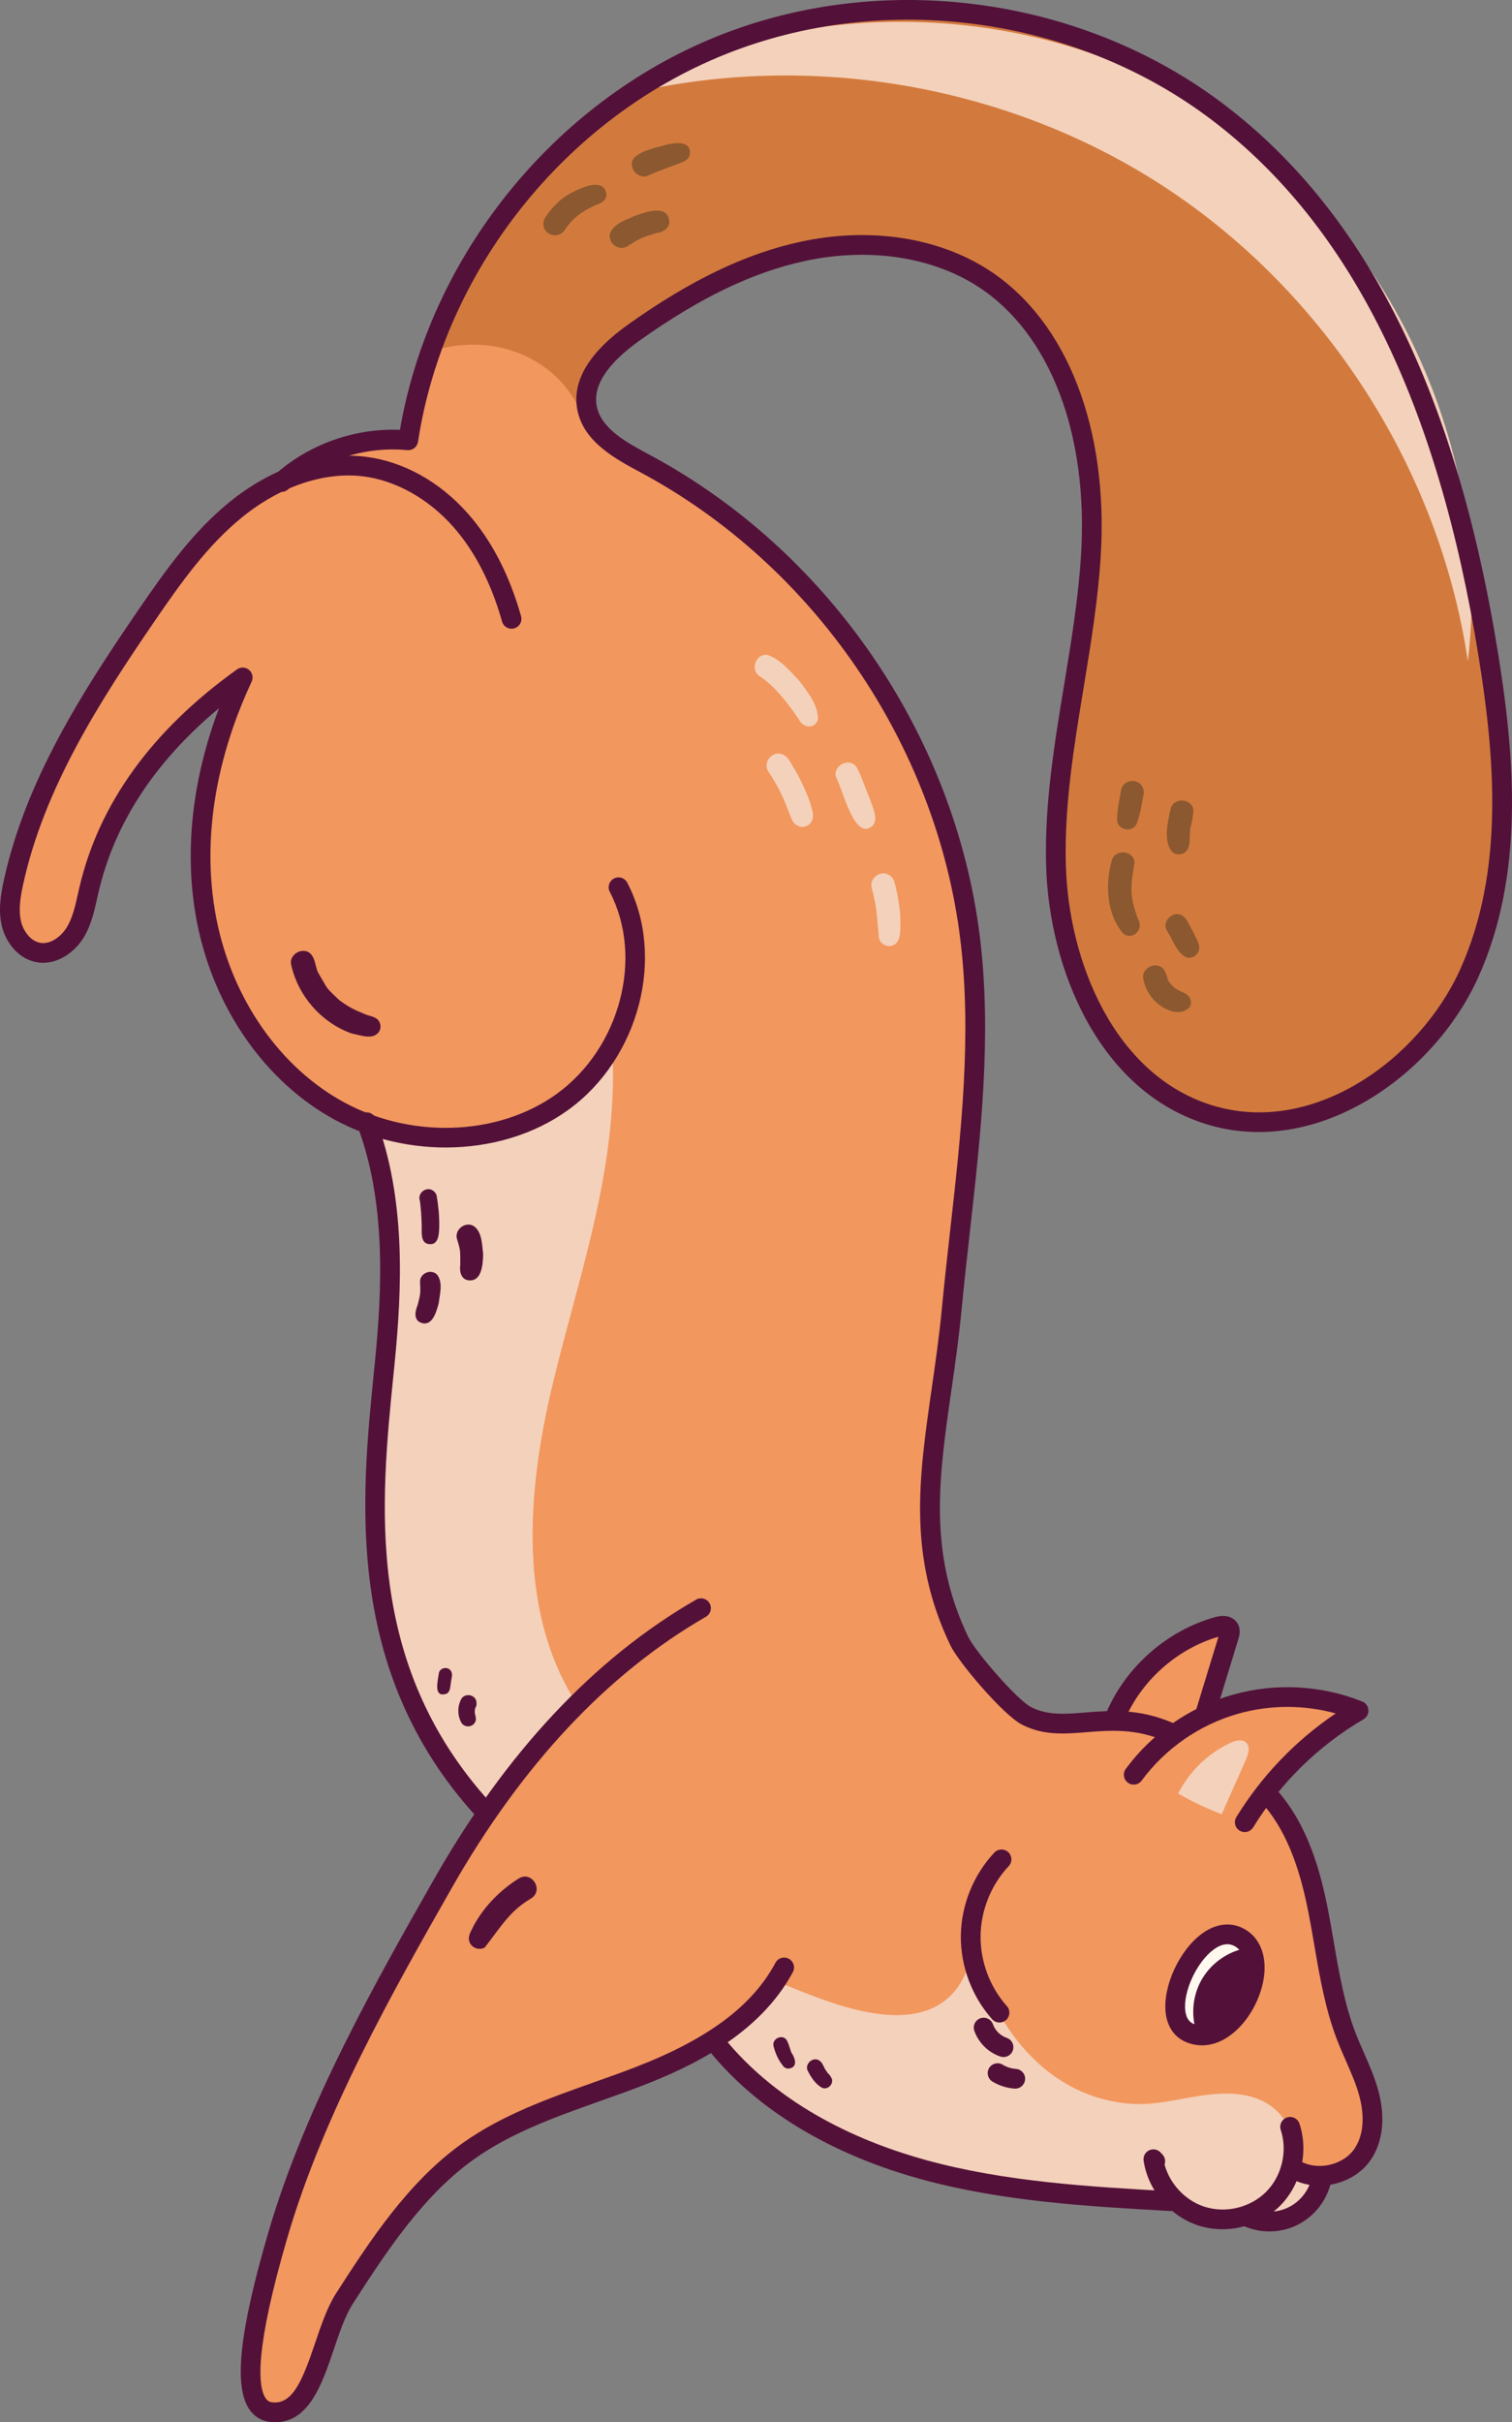 <?xml version="1.0" encoding="UTF-8"?>
<svg id="Layer_2" data-name="Layer 2" xmlns="http://www.w3.org/2000/svg" viewBox="0 0 612.348 980.594">
  <rect x="0" y="0" width="612.348" height="980.594" fill="#808080" stroke="none"/>
  <defs>
    <style>
      .cls-1 {
        fill: #8c5830;
      }

      .cls-2 {
        fill: #d27a3d;
      }

      .cls-3 {
        fill: #531139;
      }

      .cls-4 {
        fill: #f2975e;
      }

      .cls-5 {
        fill: #f4d1ba;
      }

      .cls-6 {
        fill: #fff8ee;
      }
    </style>
  </defs>
  <g id="Layer_1-2" data-name="Layer 1">
    <g>
      <g>
        <path class="cls-4" d="M452.649,695.844c6.891-19.196,24.897-33.936,45.075-36.902-4.647,11.747-7.459,24.218-8.302,36.823,20.22-12.185,42.964-11.705,60.287-1.403-15.098,9.337-28.197,21.275-38.725,35.168,12.184,7.051,15.132,17.095,17.722,26.555,7.522,27.47,15.044,54.941,22.566,82.412,2.442,8.919,4.903,18.232,3.109,27.304-1.794,9.072-9.252,17.744-18.499,17.632-.44,6.323-5.424,12.291-11.876,15.036s-14.208,2.196-20.21-1.43c-8.718,4.306-22.078,1.241-29.782-7.417-33.215-1.041-67.155-2.957-99.754-11.57s-64.176-24.514-88.257-49.921c-27.445,15.882-60.309,20.467-87.663,36.506-35.447,20.785-57.712,58.562-71.676,97.207-1.405,3.889-2.786,7.884-5.349,11.13-2.562,3.246-6.598,5.656-10.698,5.112-4.523-.6-7.974-4.67-9.222-9.059-1.247-4.389-.722-9.066-.088-13.585,11.271-80.342,52.938-152.993,95.619-222.784-24.162-21.142-36.735-52.998-41.243-84.786-4.509-31.788-1.801-64.088-.185-96.154,1.616-32.066,2.062-64.758-6.73-94.454-30.288-15.609-53.693-44.048-63.184-76.773-9.491-32.725-4.933-69.274,10.5-103.345-28.314,21.847-49.713,52.524-60.436,86.641-1.567,4.987-2.956,10.139-5.878,14.474s-7.779,7.785-12.995,7.441c-6.351-.419-11.223-6.406-12.441-12.653-1.218-6.247.397-12.669,2.179-18.779,18.714-64.188,47.598-115.74,101.94-155.894,13.11-10.422,40.54-22.325,56.716-20.651,5.15-26.245,15.897-51.377,30.932-81.257,4.53,12.847,16.06,22.355,28.827,27.105,12.767,4.751,26.716,5.284,43.077,6.18-7.235,3.833-14.61,7.771-20.229,13.726-5.619,5.955-9.27,14.396-7.442,22.377,2.357,10.292,12.57,16.385,21.456,22.088,104.301,66.942,134.899,152.239,132.3,251.621-2.217,84.766-18.429,139.469-19.395,180.324-.471,19.923,8.454,39.789,21.562,54.799,13.109,15.01,22.704,29.844,56.393,21.156Z"/>
        <path class="cls-2" d="M173.582,142.555C199.551,67.55,271.667,10.75,350.668,3.078s160.699,34.19,200.615,102.796c10.581,18.185,18.353,37.868,25.091,57.8,12.537,37.085,21.63,75.334,27.124,114.093,5.6,39.506,7.126,81.41-9.627,117.623-16.754,36.213-56.514,64.373-95.56,56.158-33.057-6.955-56.958-37.811-65.403-70.518s-4.261-67.219.783-100.62c5.044-33.402,10.907-67.381,5.668-100.753-3.467-22.083-12.328-44.111-29.005-58.996-16.302-14.551-38.623-20.939-60.462-21.711-46.839-1.656-94.994,23.51-115.749,65.532-9.987-19.735-34.742-30.651-60.562-21.927Z"/>
        <path class="cls-5" d="M233.961,690.314c-24.378-37.223-20.585-86.031-10.285-129.318,10.3-43.287,26.3-86.399,24.461-133.736-21.126,29.395-63.356,41.423-96.8,27.57,8.299,31.372,6.746,64.426,4.302,96.785-2.444,32.359-5.708,65.056-.668,97.113s19.547,64.065,45.992,82.872c5.864-15.899,15.522-30.385,32.997-41.286Z"/>
        <path class="cls-5" d="M522.963,871.47c2.148-8.588-4.107-17.57-12.182-21.197-8.075-3.627-17.381-3.056-26.118-1.635-8.737,1.422-17.478,3.631-26.311,3.051-32.058-2.106-55.707-28.448-64.13-63.432-8.728,47.498-62.295,20.279-77.805,14.736-4.356,8.601-14.999,19.112-23.678,23.31,19.138,27.384,50.283,44.507,82.558,53.14,32.274,8.632,66.029,9.624,99.674,12.397,8.258,6.131,19.613,7.838,29.309,4.405,4.583,4.402,12.34,3.732,17.637.221,5.297-3.51,8.713-9.164,11.955-14.629-4.763.074-12.735-3.065-10.908-10.368Z"/>
        <path class="cls-5" d="M244.611,40.51c75.718-21.116,160.256-8.17,226.185,34.637,65.929,42.807,112.153,114.763,123.673,192.521,10.18-84.917-30.954-173.974-102.206-221.278s-169.292-50.646-247.652-5.88Z"/>
        <path class="cls-6" d="M494.586,820.581c8.501-4.097,14.429-13.073,14.859-22.499.185-4.046-.625-8.237-2.911-11.58-2.286-3.344-6.188-5.706-10.235-5.54-5.867.241-10.262,5.298-13.652,10.093-3.124,4.417-6.105,9.089-7.353,14.353-1.249,5.264-.497,11.276,3.148,15.273,3.645,3.998,9.246,3.225,16.145-.1Z"/>
        <path class="cls-3" d="M506.359,792.652c-6.299,1.121-12.039,5.068-15.34,10.549-3.301,5.48-4.106,12.4-2.151,18.492,11.616-3.916,20.156-15.598,17.491-29.041Z"/>
        <path class="cls-3" d="M176.843,484.015c-.241-.886-.842-1.659-1.632-2.123-2.605-1.64-6.13,1.066-5.218,4.011.378,1.889.814,7.251.8,11.832-.075,2.302-.006,5.644,2.958,5.911,3.96.525,4.043-4.28,4.135-7.076.099-4.207-.372-8.408-1.043-12.555Z"/>
        <path class="cls-3" d="M177.052,516.054c-2.386-2.554-7.05-.626-6.935,2.872.237,5.153.15,4.791-.969,9.375-1.003,2.404-1.773,6.002,1.323,7.162,4.615,1.762,6.305-4.496,7.185-7.836.471-3.674,1.81-8.396-.604-11.573Z"/>
        <path class="cls-3" d="M191.939,496.391c-3.416-2.152-8.039,1.399-6.842,5.26,1.559,5.067,1.263,4.614,1.311,10.438-.421,2.605.358,5.981,3.478,6.231,5.318.511,5.698-6.72,5.79-10.56-.495-3.805-.358-8.902-3.737-11.37Z"/>
        <path class="cls-3" d="M182.707,676.579c-1.104-2.039-4.41-1.608-4.956.648-.37,3.067-2.476,10.316,3.174,8.402,1.495-.865,1.358-2.766,1.669-4.258.072-1.581.932-3.309.113-4.791Z"/>
        <path class="cls-3" d="M192.417,691.738c.061-.794.836-.653.488-3.079-.669-2.785-4.755-3.319-6.123-.8-1.534,2.935-1.575,6.566.046,9.473,1.121,2.064,4.369,2.061,5.491,0,.75-1.205.3-2.485-.024-3.738.021-.386-.127-.912.121-1.856Z"/>
        <path class="cls-3" d="M320.656,831.161c-.285-.076-.971-3.302-2.055-5.285-1.82-2.654-6.243-.418-5.284,2.633.707,2.712,1.864,5.334,3.603,7.545.54.928,1.693,1.557,2.765,1.325,3.465-.598,2.351-4.121.97-6.218Z"/>
        <path class="cls-3" d="M336.907,841.568c-1.158-2.368-1.467-1.762-2.108-2.991-1.122-1.245-1.374-3.149-2.683-4.188-2.653-2.297-6.693,1.295-4.828,4.239,1.296,2.501,3.045,5.103,5.529,6.515,2.206,1.103,4.799-1.259,4.09-3.575Z"/>
        <path class="cls-5" d="M477.138,726.05c4.537-8.937,12.137-16.283,21.224-20.511,2.01-.935,4.616-1.641,6.254-.147,1.858,1.694.97,4.736-.051,7.034-3.266,7.353-6.532,14.707-9.799,22.06-5.418-2.205-10.835-4.411-17.629-8.435Z"/>
        <path class="cls-1" d="M460.949,372.203c-3.886-10.396-2.847-13.713-1.481-23.114-.377-5.008-8.105-5.491-9.252-.632-2.664,9.683-2.082,21.675,4.722,29.518,3.79,2.94,8.428-1.807,6.012-5.772Z"/>
        <g>
          <path class="cls-1" d="M482.002,404.284c-.758-1.968-3.111-2.543-4.846-3.398,1.973.867-.048-.038-1.139-.76-.01-.007-.02-.015-.029-.023-.032-.018-.079-.06-.115-.084.037.029.083.064.114.088-.119-.079-.21-.151-.298-.223-.068-.055-.134-.107-.209-.174.127.099.252.195.485.376-.163-.126-.329-.255-.486-.377-.632-.562-1.427-1.455-1.694-1.744-1.602-2.19-.358-1.708-2.331-5.31-2.864-4.178-9.827-.658-8.317,4.144,1.205,5.986,5.905,11.124,11.842,12.658,3.378,1.037,8.777-.885,7.022-5.173Z"/>
          <path class="cls-1" d="M475.989,400.104c-.011-.009-.012-.009-.023-.018.007.006.015.012.022.017h0Z"/>
          <path class="cls-1" d="M475.69,399.884c.066.052.126.096.183.135-.114-.088-.177-.136-.35-.269.039.04.111.09.166.134Z"/>
        </g>
        <path class="cls-1" d="M483.03,376.888c-1.225-1.912-1.926-4.368-3.696-5.836-3.658-3.167-9.227,1.785-6.656,5.844,2.377,3.551,3.766,8.758,7.795,10.689,2.182.591,4.496-.717,5.102-2.897.592-2.792-1.529-5.326-2.545-7.8Z"/>
        <path class="cls-1" d="M462.597,318.397c-1.89-3.494-7.558-2.756-8.494,1.11-.711,4.042-1.633,8.084-1.681,12.202-.042,4.729,6.921,5.675,8.146,1.102,1.314-3.483,1.796-7.195,2.497-10.834.331-1.193.157-2.514-.469-3.581Z"/>
        <path class="cls-1" d="M474.065,327.485c-1.086,5.241-3.178,13.184.814,17.508,1.644,1.445,4.589,1.063,5.815-.75,1.582-2.187.961-5.229,1.327-7.78-.198-1.334,1.124-4.141,1.297-8.346-.378-5.012-8.105-5.489-9.252-.632Z"/>
        <path class="cls-1" d="M245.521,78.156c-1.549-6.869-11.752-1.421-15.563.699-3.42,2.13-6.262,5.062-8.572,8.344-1.051,1.296-1.664,2.997-1.171,4.648.94,3.898,6.655,4.648,8.571,1.12,2.641-3.839,5.663-6.83,12.255-9.874.153-.065.308-.131.456-.195,2.173-.613,4.544-2.162,4.023-4.743Z"/>
        <path class="cls-1" d="M269.762,58.621c-4.309,1.249-9.481,2.09-12.841,5.154-3.321,3.839,1.873,9.682,6.132,6.985.032-.014.038-.016.068-.03,3.38-1.389,6.8-2.677,10.239-3.909,2.269-1.011,5.771-1.58,6.045-4.571.51-5.462-6.137-4.514-9.643-3.629Z"/>
        <path class="cls-1" d="M270.991,89.02c-1.177-6.342-9.314-3.099-13.423-1.828-3.671,1.742-8.797,3.115-10.46,7.15-1.226,3.935,3.49,7.561,6.983,5.368,5.564-3.567,6.086-3.618,11.724-5.369,2.762-.269,5.785-2.175,5.177-5.322Z"/>
        <path class="cls-3" d="M152.939,412.724c-1.451-1.336-3.602-1.429-5.348-2.246-1.683-.813-4.954-1.696-10.026-5.473-.972-.888-4.236-3.885-5.266-5.328-.685-1.186-2.564-4.404-3.403-5.829-1.159-2.235-1.119-5.019-2.553-7.06-2.86-4.173-9.83-.662-8.317,4.144,2.809,12.473,12.418,23.252,24.482,27.475,3.476.652,8.631,2.795,11.059-.812.927-1.549.623-3.594-.629-4.871Z"/>
        <path class="cls-3" d="M210.202,760.381c-7.587,4.755-14.112,11.329-18.384,19.229-.848,1.959-2.434,3.955-1.793,6.188.673,2.671,3.977,3.984,6.327,2.574,6.803-8.746,10.085-14.705,18.649-19.781,5.343-3.152.579-11.3-4.799-8.209Z"/>
        <path class="cls-5" d="M323.928,275.908c-3.722-3.996-7.732-8.893-12.944-10.742-4.956-.966-7.452,6.399-3.032,8.773,5.278,3.477,10.819,10.175,15.541,17.236,1.632,3.503,6.394,4.229,7.773.154.167-5.778-3.994-10.997-7.339-15.421Z"/>
        <path class="cls-5" d="M352.317,323.43c-1.874-4.243-3.219-8.833-5.405-12.887-2.864-4.176-9.827-.66-8.317,4.144,2.604,4.506,6.816,23.611,13.461,20.515,4.671-2.189,1.295-8.209.26-11.772Z"/>
        <path class="cls-5" d="M328.237,325.327c-1.657-4.696-3.733-9.257-6.217-13.573-1.603-2.303-2.617-5.644-5.545-6.515-3.933-1.224-7.561,3.489-5.368,6.983,4.18,6.295,6.253,10.941,7.965,15.554,1.121,2.282,1.559,5.577,4.179,6.616,2.033,1.013,4.889-.146,5.637-2.293.896-2.139-.132-4.629-.65-6.77Z"/>
        <path class="cls-5" d="M364.615,370.871c-.36-4.666-1.146-9.31-2.386-13.824-.323-1.185-1.126-2.221-2.184-2.841-3.486-2.194-8.204,1.427-6.983,5.368,1.968,7.654,1.891,9.144,2.61,16.986.452,1.858-.725,5.24,3.848,6.423,6.243.457,5.008-7.975,5.095-12.112Z"/>
      </g>
      <g>
        <path class="cls-3" d="M473.493,705.181c-.527,0-1.061-.101-1.577-.324-12.089-5.194-22.106-4.39-31.795-3.621-9.08.722-17.634,1.401-26.308-3.102-7.578-3.937-25.637-25.181-28.958-32.134-17.267-36.123-12.745-67.578-7.508-104.001,1.495-10.376,3.036-21.103,4.109-32.361,1.015-10.676,2.232-21.532,3.41-32.029,4.331-38.581,8.807-78.481,4.054-117.261-9.697-79.035-59.313-151.495-129.49-189.108-10.349-5.545-23.226-12.448-25.641-25.493-2.15-11.601,4.862-23.23,20.845-34.558,25.302-17.935,47.419-28.525,69.611-33.329,27.924-6.044,55.743-1.822,76.339,11.566,31.53,20.502,48.426,63.809,45.195,115.852-1.112,17.903-4.07,35.853-6.934,53.214-3.871,23.48-7.875,47.763-7.188,71.715,1.128,39.486,19.78,84.838,58.915,97.149,40.985,12.905,84.166-18.356,100.684-54.701,18.204-40.048,14.056-86.484,7.601-126.63-16.623-103.404-51.774-174.377-107.451-216.977C435.908,6.587,358.156-3.968,293.353,22.146c-64.819,26.121-113.515,87.632-124.066,156.712-.32,2.095-2.189,3.563-4.339,3.371-17.302-1.693-35.362,4.242-48.29,15.886-1.631,1.471-4.164,1.35-5.643-.297-1.475-1.639-1.346-4.164.297-5.643,13.634-12.28,32.302-18.937,50.666-18.161,12.093-70.329,62.142-132.585,128.386-159.284,67.391-27.148,148.205-16.175,205.899,27.971,57.382,43.9,93.52,116.531,110.487,222.05,6.645,41.324,10.864,89.227-8.218,131.211-17.923,39.443-65.229,73.209-110.354,59.017-42.885-13.49-63.301-62.228-64.511-104.548-.706-24.72,3.364-49.386,7.297-73.24,2.829-17.162,5.756-34.909,6.841-52.406,3.048-49.133-12.491-89.751-41.574-108.657-18.828-12.241-44.466-16.042-70.29-10.458-21.103,4.566-42.292,14.746-66.685,32.033-13.217,9.369-19.14,18.317-17.607,26.586,1.713,9.272,12.257,14.918,21.56,19.901,72.429,38.823,123.637,113.612,133.642,195.18,4.874,39.713.339,80.085-4.043,119.13-1.175,10.462-2.388,21.282-3.399,31.893-1.089,11.449-2.646,22.274-4.152,32.739-5.053,35.139-9.416,65.483,6.809,99.42,2.903,6.076,19.862,25.595,25.431,28.486,6.642,3.453,13.747,2.892,21.989,2.232,10.161-.812,21.673-1.725,35.584,4.242,2.029.87,2.966,3.219,2.095,5.248-.652,1.514-2.123,2.419-3.672,2.419Z"/>
        <path class="cls-3" d="M504.122,741.683c-.714,0-1.432-.191-2.084-.589-1.885-1.155-2.474-3.613-1.319-5.494,10.228-16.674,24.034-31.046,40.243-41.96-12.912-3.547-26.707-3.524-39.611.152-15.55,4.425-29.395,14.028-38.987,27.042-1.303,1.775-3.812,2.154-5.588.843-1.775-1.307-2.154-3.809-.843-5.588,10.633-14.43,25.989-25.079,43.228-29.984,17.236-4.909,35.892-3.937,52.535,2.724,1.416.57,2.384,1.893,2.497,3.414.113,1.522-.648,2.974-1.963,3.746-18.211,10.665-33.668,25.805-44.7,43.787-.753,1.229-2.068,1.908-3.41,1.908Z"/>
        <path class="cls-3" d="M451.306,699.906c-.499,0-1.003-.094-1.491-.289-2.049-.823-3.04-3.149-2.216-5.198,7.683-19.101,24.787-34.347,44.637-39.794,6.021-1.639,8.429,1.635,9.03,2.681,1.413,2.493.613,5.104.269,6.22l-9.369,30.624c-.648,2.107-2.891,3.313-4.987,2.654-2.111-.644-3.301-2.88-2.654-4.987l8.94-29.231c-17.119,5.003-31.795,18.27-38.452,34.815-.628,1.561-2.127,2.505-3.707,2.505Z"/>
        <path class="cls-3" d="M534.383,884.803c-4.316,0-8.6-1.069-12.3-3.336-1.881-1.151-2.474-3.609-1.319-5.494,1.151-1.877,3.609-2.47,5.494-1.319,7.02,4.292,17.654,2.017,22.297-4.796,4.749-6.985,3.328-16.147,2.056-20.99-1.307-4.975-3.383-9.693-5.576-14.692-1.206-2.743-2.412-5.486-3.489-8.277-4.788-12.378-7.043-25.516-9.221-38.222-.745-4.324-1.487-8.647-2.326-12.94-2.782-14.231-7.477-32.216-19.179-45.141-1.483-1.635-1.358-4.16.281-5.643,1.635-1.487,4.16-1.358,5.643.281,13.025,14.38,18.118,33.723,21.099,48.965.851,4.355,1.604,8.741,2.357,13.127,2.115,12.319,4.3,25.056,8.799,36.692,1.034,2.677,2.193,5.311,3.352,7.941,2.22,5.061,4.523,10.294,5.986,15.878,2.794,10.626,1.666,20.397-3.176,27.514-4.566,6.704-12.717,10.45-20.779,10.45Z"/>
        <path class="cls-3" d="M495.065,902.453c-3.368,0-6.731-.511-9.939-1.577-11.398-3.773-20.229-14.298-21.973-26.18-.254-1.732.648-3.426,2.224-4.183,1.576-.761,3.465-.398,4.655.882l.761.819c1.05,1.128,1.319,2.7.839,4.054,2.138,7.816,8.292,14.465,16.007,17.021,8.593,2.852,18.688.46,25.095-5.939,6.407-6.407,8.803-16.491,5.963-25.095-.695-2.095.445-4.355,2.54-5.046,2.092-.71,4.355.441,5.046,2.54,3.769,11.398.593,24.763-7.898,33.251-6.103,6.103-14.723,9.451-23.319,9.451Z"/>
        <path class="cls-3" d="M514.092,903.343c-3.77,0-7.543-.816-10.961-2.439-1.994-.944-2.845-3.329-1.897-5.323.944-1.994,3.329-2.841,5.323-1.896,4.581,2.177,10.087,2.232,14.723.156,4.632-2.08,8.249-6.228,9.674-11.102.62-2.119,2.825-3.34,4.956-2.716,2.119.62,3.336,2.841,2.716,4.956-2.072,7.094-7.336,13.131-14.075,16.151-3.286,1.475-6.872,2.212-10.458,2.212Z"/>
        <path class="cls-3" d="M474.102,895.086c-.078,0-.152-.004-.23-.008-33.36-1.881-67.855-3.824-100.891-12.893-26.055-7.145-62.267-22.192-86.82-53.269-1.37-1.733-1.077-4.246.656-5.611,1.74-1.374,4.246-1.077,5.611.655,23.214,29.38,57.768,43.689,82.668,50.518,32.22,8.842,66.283,10.766,99.229,12.624,2.201.121,3.887,2.01,3.762,4.214-.117,2.127-1.881,3.77-3.984,3.77Z"/>
        <path class="cls-3" d="M111.518,980.594c-.683,0-1.385-.039-2.111-.117-3.551-.394-6.489-2.193-8.499-5.206-6.314-9.467-3.914-31.541,7.777-71.578,15.012-51.404,43.958-102.273,67.215-143.14,29.157-51.248,64.827-89.259,106.011-112.972,1.916-1.104,4.355-.445,5.455,1.467,1.104,1.912.445,4.355-1.467,5.455-39.935,22.996-74.606,60.008-103.053,109.999-23.05,40.509-51.743,90.925-66.489,141.431-13.111,44.891-12.023,60.07-8.799,64.901.706,1.057,1.518,1.565,2.724,1.697,8.284.894,12.253-8.952,17.377-24.112,2.419-7.149,4.917-14.54,8.479-20.065,13.611-21.103,29.04-45.02,51.322-60.843,16.034-11.383,34.718-18.016,52.789-24.428,5.658-2.006,11.309-4.012,16.881-6.158,29.434-11.351,47.525-24.802,56.929-42.339,1.038-1.943,3.461-2.681,5.408-1.631,1.943,1.042,2.677,3.465,1.631,5.408-13.607,25.38-41.387,38.417-61.097,46.015-5.635,2.174-11.355,4.207-17.08,6.236-17.556,6.232-35.709,12.67-50.834,23.413-21.029,14.934-36.013,38.163-49.23,58.658-3.028,4.694-5.365,11.605-7.629,18.293-4.706,13.923-10.013,29.614-23.71,29.614Z"/>
        <path class="cls-3" d="M180.493,464.541c-16.241,0-32.782-4.152-47.209-12.518-27.963-16.225-48.188-46.842-54.104-81.907-4.472-26.543-1.178-55.118,9.525-83.429-25.876,21.509-42.257,46.471-48.766,74.364l-.601,2.661c-1.167,5.221-2.372,10.622-5.276,15.542-3.543,6.009-10.735,11.519-18.738,10.36-7.812-1.151-12.924-8.101-14.52-14.481-1.573-6.294-.578-12.709.734-18.707,8.823-40.481,31.698-76.206,54.369-109.32,11.59-16.924,22.375-31.904,37.001-43.825,17.033-13.88,37.106-20.611,55.029-18.387,15.281,1.861,30.004,9.994,41.461,22.898,9.588,10.801,16.865,24.814,21.622,41.644.601,2.127-.632,4.335-2.755,4.932-2.131.613-4.332-.628-4.932-2.755-4.429-15.667-11.129-28.623-19.913-38.515-10.013-11.281-23.3-18.668-36.45-20.276-15.788-1.908-33.664,4.14-49.012,16.655-13.802,11.246-24.221,25.739-35.455,42.144-22.227,32.462-44.637,67.43-53.156,106.51-1.104,5.049-1.963,10.364-.792,15.062.921,3.672,3.797,7.906,7.937,8.515,4.304.644,8.573-2.927,10.688-6.517,2.263-3.832,3.282-8.394,4.359-13.221l.62-2.739c7.91-33.898,29.38-63.582,63.805-88.225,1.479-1.061,3.477-.987,4.878.176,1.401,1.163,1.838,3.122,1.069,4.769-10.228,21.88-21.103,55.743-14.848,92.837,5.522,32.743,24.303,61.276,50.233,76.319,27.788,16.124,64.043,15.176,88.174-2.271,25.688-18.578,35.327-55.271,21.482-81.794-1.019-1.959-.261-4.37,1.694-5.393,1.959-1.026,4.37-.261,5.393,1.694,15.605,29.899,4.893,71.157-23.885,91.971-13.993,10.118-31.643,15.226-49.659,15.226Z"/>
        <path class="cls-3" d="M195.369,736.153c-1.089,0-2.174-.441-2.962-1.315-53.144-58.662-46.12-128.331-40.993-179.204l.39-3.898c3.024-30.176,4.546-65.178-7.071-96.014-.781-2.064.265-4.37,2.33-5.147,2.064-.78,4.37.265,5.147,2.33,12.202,32.376,10.661,68.53,7.547,99.627l-.394,3.902c-5.252,52.133-11.792,117.011,38.967,173.043,1.483,1.635,1.358,4.16-.281,5.643-.765.691-1.725,1.034-2.681,1.034Z"/>
        <path class="cls-3" d="M404.784,818.778c-1.096,0-2.193-.453-2.981-1.334-8.21-9.209-12.827-21.564-12.667-33.902.164-12.339,5.108-24.572,13.56-33.559,1.518-1.608,4.043-1.678,5.65-.172,1.608,1.514,1.682,4.043.172,5.65-7.102,7.547-11.25,17.821-11.39,28.186-.137,10.364,3.742,20.744,10.637,28.474,1.471,1.651,1.327,4.175-.32,5.642-.765.679-1.713,1.015-2.661,1.015Z"/>
        <path class="cls-3" d="M406.415,832.756c-.425,0-.858-.066-1.284-.211-4.866-1.651-8.803-5.533-10.528-10.38-.738-2.076.347-4.363,2.427-5.104,2.068-.734,4.359.343,5.104,2.427.897,2.525,3.032,4.628,5.565,5.486,2.092.71,3.208,2.977,2.501,5.069-.566,1.666-2.119,2.712-3.785,2.712Z"/>
        <path class="cls-3" d="M411.175,845.532c-.094,0-.187-.004-.281-.008-3.145-.222-6.24-1.202-8.952-2.837-1.889-1.143-2.497-3.598-1.358-5.486,1.143-1.893,3.598-2.501,5.486-1.358,1.631.987,3.493,1.577,5.377,1.705,2.201.156,3.863,2.064,3.711,4.265-.148,2.107-1.904,3.719-3.984,3.719Z"/>
        <path class="cls-3" d="M486.823,828.015c-2.158,0-4.363-.429-6.579-1.366-4.608-1.951-7.504-6.146-8.156-11.812-1.225-10.68,5.537-25.38,14.766-32.095,5.272-3.828,10.946-4.687,15.983-2.396h0c9.447,4.3,12.023,16.46,6.267,29.571-4.339,9.873-12.846,18.098-22.281,18.098ZM497.047,787.081c-1.705,0-3.543.706-5.49,2.123-6.813,4.96-12.417,16.975-11.527,24.724.476,4.152,2.622,5.061,3.328,5.362,7.157,3.024,14.676-4.043,18.426-12.585,3.184-7.25,3.836-16.311-2.256-19.086-.792-.359-1.619-.539-2.482-.539Z"/>
        <path class="cls-3" d="M488.595,826.067c-1.623,0-3.149-.995-3.746-2.607-2.568-6.93-2.01-14.953,1.491-21.462,3.5-6.505,9.888-11.394,17.084-13.076,2.142-.492,4.3.835,4.8,2.981.503,2.15-.831,4.296-2.981,4.8-4.999,1.167-9.432,4.562-11.863,9.08-2.431,4.519-2.817,10.091-1.038,14.899.769,2.072-.289,4.37-2.357,5.135-.46.172-.929.25-1.389.25Z"/>
      </g>
    </g>
  </g>
</svg>